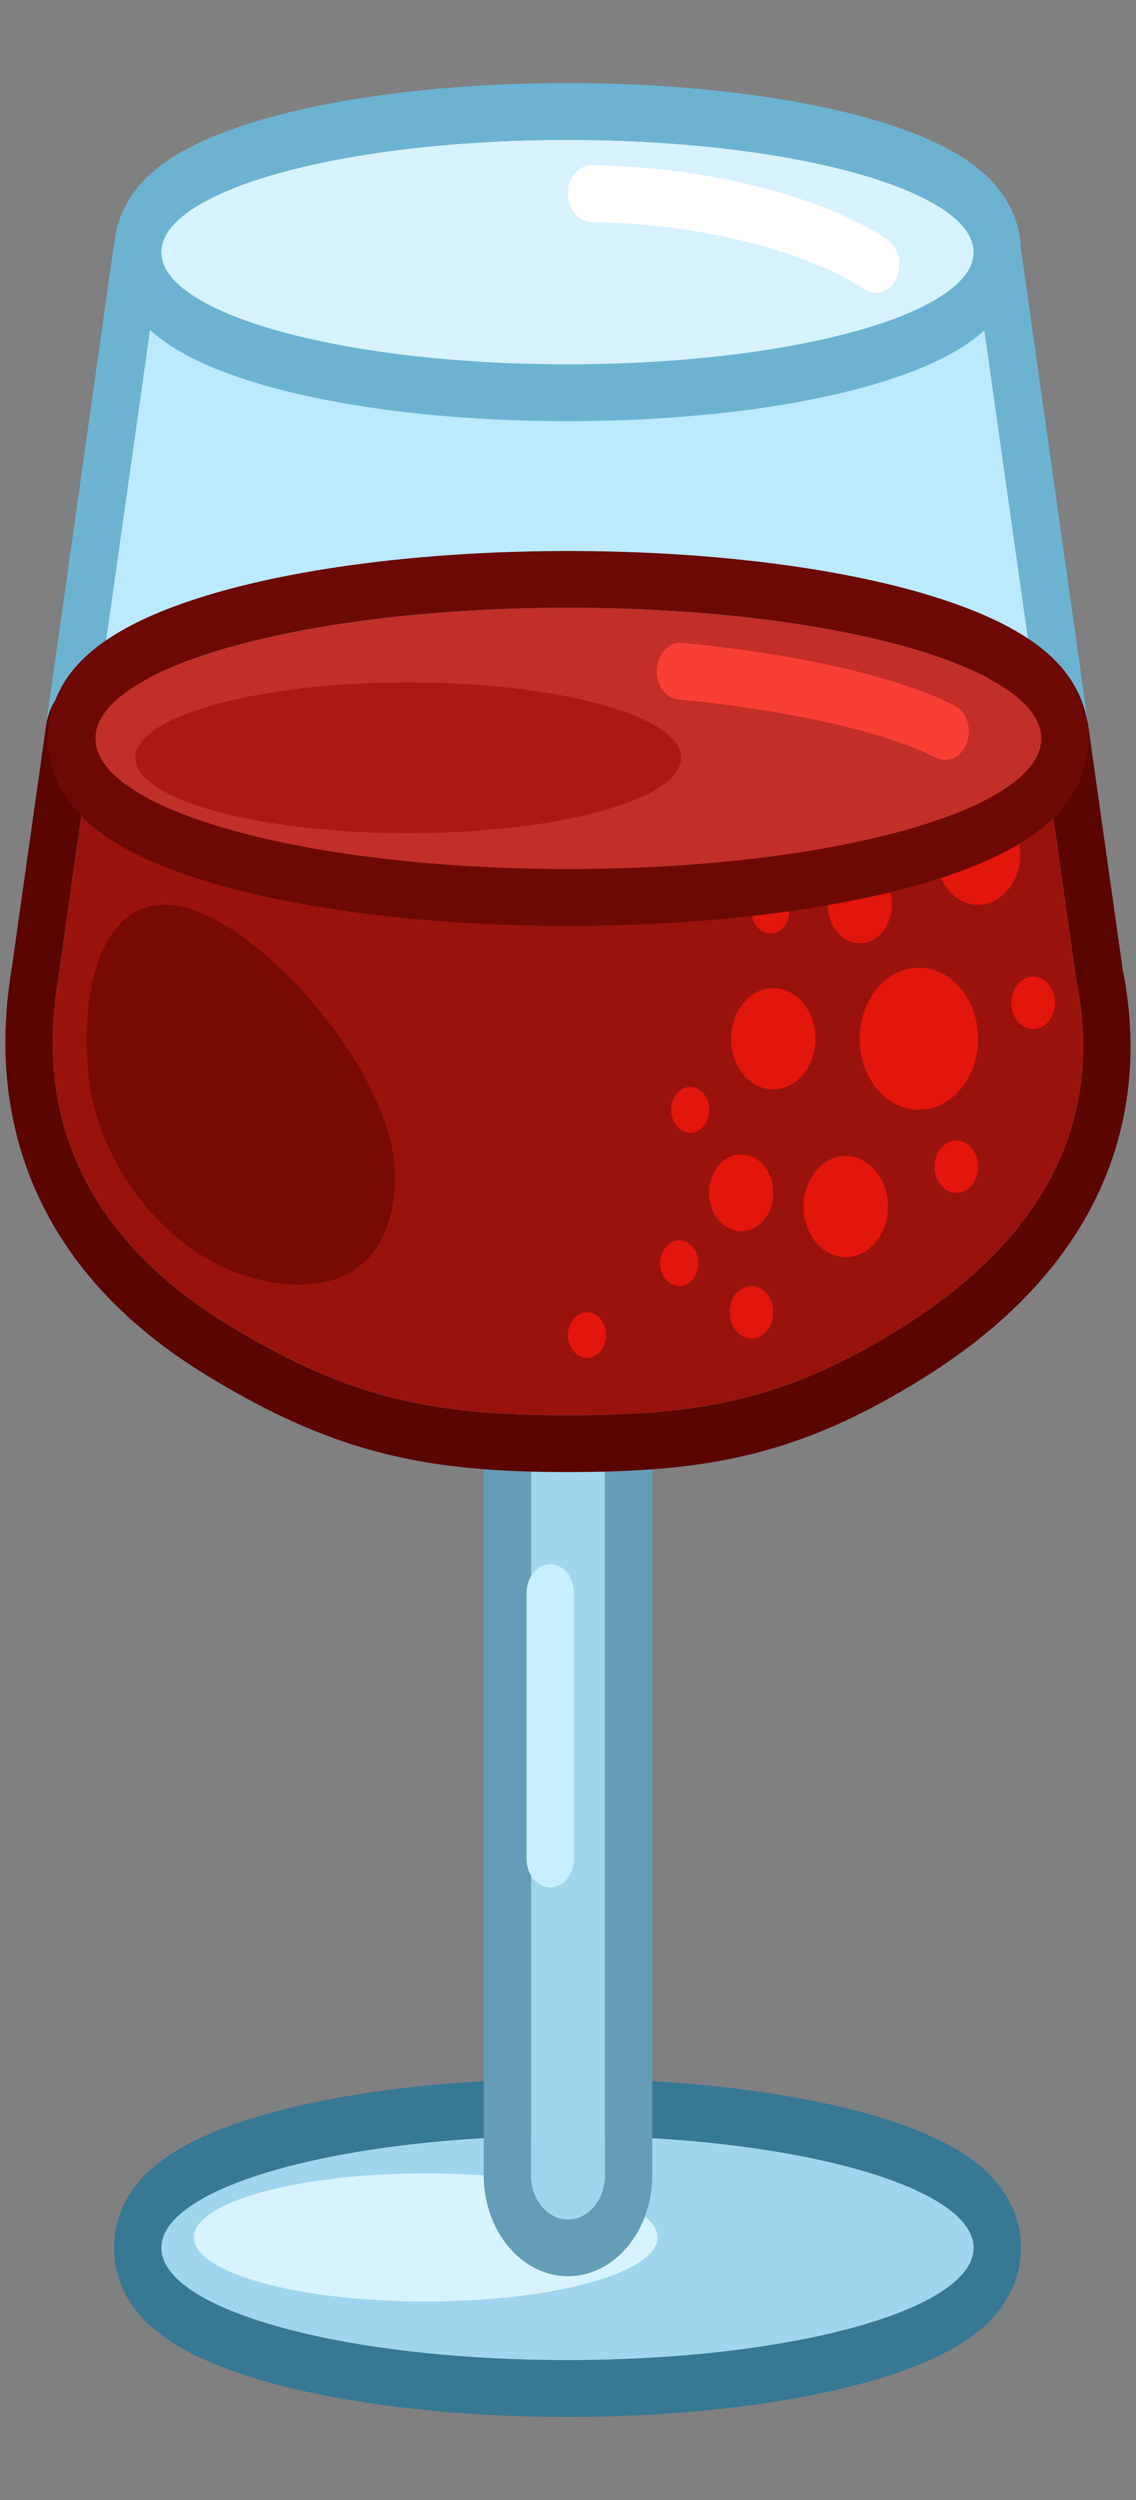<svg width="10" height="22" viewBox="0 0 10 22" fill="none" xmlns="http://www.w3.org/2000/svg">
<rect x="0" y="0" width="10" height="22" fill="#808080" stroke="none"/>
<path d="M8.571 19.781C8.571 20.327 6.97 20.769 4.995 20.769C3.021 20.769 1.42 20.327 1.42 19.781C1.42 19.236 3.021 18.794 4.995 18.794C6.97 18.794 8.571 19.236 8.571 19.781Z" fill="#A0D6ED"/>
<path fill-rule="evenodd" clip-rule="evenodd" d="M7.617 20.967C6.931 21.156 6.005 21.269 4.995 21.269C3.986 21.269 3.06 21.156 2.374 20.967C2.035 20.873 1.731 20.754 1.502 20.605C1.388 20.53 1.273 20.436 1.182 20.312C1.088 20.186 1.004 20.006 1.004 19.781C1.004 19.556 1.088 19.376 1.182 19.25C1.273 19.127 1.388 19.032 1.502 18.958C1.731 18.808 2.035 18.689 2.374 18.596C3.06 18.406 3.986 18.294 4.995 18.294C6.005 18.294 6.931 18.406 7.617 18.596C7.956 18.689 8.26 18.808 8.489 18.958C8.603 19.032 8.718 19.127 8.809 19.25C8.903 19.376 8.987 19.556 8.987 19.781C8.987 20.006 8.903 20.186 8.809 20.312C8.718 20.436 8.603 20.53 8.489 20.605C8.26 20.754 7.956 20.873 7.617 20.967ZM4.995 20.769C6.97 20.769 8.571 20.327 8.571 19.781C8.571 19.236 6.97 18.794 4.995 18.794C3.021 18.794 1.42 19.236 1.42 19.781C1.42 20.327 3.021 20.769 4.995 20.769Z" fill="#377894"/>
<path d="M5.788 19.689C5.788 20.001 4.874 20.253 3.747 20.253C2.62 20.253 1.707 20.001 1.707 19.689C1.707 19.378 2.62 19.126 3.747 19.126C4.874 19.126 5.788 19.378 5.788 19.689Z" fill="#D7F3FF"/>
<path d="M4.674 10.77C4.674 10.554 4.82 10.379 5 10.379C5.18 10.379 5.326 10.554 5.326 10.77V19.141C5.326 19.356 5.18 19.531 5 19.531C4.82 19.531 4.674 19.356 4.674 19.141V10.77Z" fill="#A0D6ED"/>
<path fill-rule="evenodd" clip-rule="evenodd" d="M5.742 10.77V19.141C5.742 19.632 5.41 20.031 5 20.031C4.59 20.031 4.258 19.632 4.258 19.141V10.77C4.258 10.278 4.59 9.879 5 9.879C5.41 9.879 5.742 10.278 5.742 10.77ZM5 10.379C4.82 10.379 4.674 10.554 4.674 10.77V19.141C4.674 19.356 4.82 19.531 5 19.531C5.18 19.531 5.326 19.356 5.326 19.141V10.77C5.326 10.554 5.18 10.379 5 10.379Z" fill="#649DB6"/>
<path fill-rule="evenodd" clip-rule="evenodd" d="M4.844 13.766C4.959 13.766 5.052 13.878 5.052 14.016V16.359C5.052 16.497 4.959 16.609 4.844 16.609C4.729 16.609 4.635 16.497 4.635 16.359V14.016C4.635 13.878 4.729 13.766 4.844 13.766Z" fill="#C8EFFF"/>
<path d="M1.403 2.312H8.582L9.473 8.619C9.756 9.985 9.056 10.983 7.94 11.681C6.904 12.329 6.163 12.454 4.993 12.454C3.823 12.454 3.089 12.311 2.045 11.681C1.294 11.227 0.224 10.329 0.512 8.619L1.403 2.312Z" fill="#BBE9FD"/>
<path fill-rule="evenodd" clip-rule="evenodd" d="M0.992 2.229C1.026 1.988 1.2 1.812 1.403 1.812H8.582C8.785 1.812 8.959 1.988 8.993 2.229L9.881 8.518C10.045 9.331 9.918 10.059 9.579 10.676C9.246 11.281 8.725 11.754 8.133 12.124C7.019 12.821 6.205 12.954 4.992 12.954C3.775 12.954 2.973 12.801 1.858 12.128C1.461 11.888 0.943 11.511 0.562 10.931C0.169 10.333 -0.066 9.537 0.102 8.528L0.992 2.229ZM0.512 8.619C0.224 10.329 1.294 11.227 2.045 11.681C3.088 12.311 3.823 12.454 4.992 12.454C6.162 12.454 6.904 12.329 7.94 11.681C9.056 10.983 9.755 9.985 9.473 8.619L8.582 2.312H1.403L0.512 8.619Z" fill="#6BB3D1"/>
<path d="M4.993 12.454C6.163 12.454 6.904 12.329 7.94 11.681C9.056 10.983 9.756 9.985 9.473 8.619L9.169 6.47H0.816L0.512 8.619C0.224 10.329 1.294 11.227 2.045 11.681C3.089 12.311 3.823 12.454 4.993 12.454Z" fill="#99130C"/>
<path fill-rule="evenodd" clip-rule="evenodd" d="M9.169 6.47L9.473 8.619C9.755 9.985 9.056 10.983 7.94 11.681C6.904 12.329 6.162 12.454 4.992 12.454C3.823 12.454 3.088 12.311 2.045 11.681C1.294 11.227 0.224 10.329 0.512 8.619L0.816 6.47H9.169ZM0.102 8.528C-0.066 9.537 0.169 10.333 0.562 10.931C0.943 11.511 1.461 11.888 1.858 12.127C2.973 12.801 3.775 12.954 4.992 12.954C6.205 12.954 7.019 12.821 8.133 12.124C8.725 11.754 9.246 11.281 9.579 10.676C9.918 10.059 10.045 9.331 9.881 8.518L9.58 6.387C9.546 6.146 9.373 5.97 9.169 5.97H0.816C0.612 5.97 0.439 6.146 0.405 6.387L0.102 8.528Z" fill="#5B0501"/>
<path d="M3.476 10.348C3.476 11.239 2.845 11.445 2.148 11.223C1.452 11.001 0.846 10.239 0.775 9.427C0.703 8.614 0.937 7.802 1.641 7.989C2.344 8.177 3.476 9.458 3.476 10.348Z" fill="#780A04"/>
<path d="M8.571 2.219C8.571 2.764 6.97 3.206 4.995 3.206C3.021 3.206 1.42 2.764 1.42 2.219C1.42 1.673 3.021 1.231 4.995 1.231C6.97 1.231 8.571 1.673 8.571 2.219Z" fill="#D7F3FF"/>
<path fill-rule="evenodd" clip-rule="evenodd" d="M7.617 3.404C6.931 3.594 6.005 3.706 4.995 3.706C3.986 3.706 3.06 3.594 2.374 3.404C2.035 3.31 1.731 3.192 1.502 3.042C1.388 2.968 1.273 2.873 1.182 2.75C1.088 2.624 1.004 2.444 1.004 2.219C1.004 1.993 1.088 1.814 1.182 1.688C1.273 1.565 1.388 1.47 1.502 1.395C1.731 1.246 2.035 1.127 2.374 1.033C3.06 0.844 3.986 0.731 4.995 0.731C6.005 0.731 6.931 0.844 7.617 1.033C7.956 1.127 8.26 1.246 8.489 1.395C8.603 1.47 8.718 1.565 8.809 1.688C8.903 1.814 8.987 1.993 8.987 2.219C8.987 2.444 8.903 2.624 8.809 2.75C8.718 2.873 8.603 2.968 8.489 3.042C8.26 3.192 7.956 3.31 7.617 3.404ZM4.995 3.206C6.97 3.206 8.571 2.764 8.571 2.219C8.571 1.673 6.97 1.231 4.995 1.231C3.021 1.231 1.42 1.673 1.42 2.219C1.42 2.764 3.021 3.206 4.995 3.206Z" fill="#6BB3D1"/>
<path fill-rule="evenodd" clip-rule="evenodd" d="M5 1.699C5.002 1.561 5.097 1.451 5.212 1.453C6.583 1.479 7.504 1.888 7.816 2.114C7.914 2.185 7.946 2.339 7.887 2.457C7.827 2.575 7.699 2.614 7.601 2.542C7.366 2.372 6.522 1.978 5.205 1.953C5.09 1.951 4.998 1.837 5 1.699Z" fill="white"/>
<path d="M8.61 9.141C8.61 9.487 8.377 9.766 8.089 9.766C7.802 9.766 7.568 9.487 7.568 9.141C7.568 8.796 7.802 8.516 8.089 8.516C8.377 8.516 8.61 8.796 8.61 9.141Z" fill="#E3160C"/>
<path d="M7.816 10.618C7.816 10.864 7.65 11.063 7.445 11.063C7.24 11.063 7.074 10.864 7.074 10.618C7.074 10.372 7.24 10.173 7.445 10.173C7.65 10.173 7.816 10.372 7.816 10.618Z" fill="#E3160C"/>
<path d="M6.807 10.497C6.807 10.684 6.681 10.835 6.525 10.835C6.37 10.835 6.243 10.684 6.243 10.497C6.243 10.31 6.37 10.159 6.525 10.159C6.681 10.159 6.807 10.31 6.807 10.497Z" fill="#E3160C"/>
<path d="M7.85 7.962C7.85 8.148 7.724 8.3 7.568 8.3C7.413 8.3 7.287 8.148 7.287 7.962C7.287 7.775 7.413 7.624 7.568 7.624C7.724 7.624 7.85 7.775 7.85 7.962Z" fill="#E3160C"/>
<path d="M7.998 6.87C7.998 6.981 7.923 7.071 7.83 7.071C7.738 7.071 7.663 6.981 7.663 6.87C7.663 6.759 7.738 6.669 7.83 6.669C7.923 6.669 7.998 6.759 7.998 6.87Z" fill="#E3160C"/>
<path d="M8.778 6.315C8.778 6.426 8.702 6.516 8.61 6.516C8.517 6.516 8.442 6.426 8.442 6.315C8.442 6.204 8.517 6.114 8.61 6.114C8.702 6.114 8.778 6.204 8.778 6.315Z" fill="#E3160C"/>
<path d="M6.147 11.116C6.147 11.227 6.072 11.317 5.98 11.317C5.887 11.317 5.812 11.227 5.812 11.116C5.812 11.005 5.887 10.915 5.98 10.915C6.072 10.915 6.147 11.005 6.147 11.116Z" fill="#E3160C"/>
<path d="M5.335 11.749C5.335 11.86 5.26 11.95 5.168 11.95C5.075 11.95 5 11.86 5 11.749C5 11.638 5.075 11.548 5.168 11.548C5.26 11.548 5.335 11.638 5.335 11.749Z" fill="#E3160C"/>
<path d="M6.244 9.766C6.244 9.878 6.168 9.968 6.076 9.968C5.983 9.968 5.908 9.878 5.908 9.766C5.908 9.655 5.983 9.565 6.076 9.565C6.168 9.565 6.244 9.655 6.244 9.766Z" fill="#E3160C"/>
<path d="M6.95 8.013C6.95 8.124 6.875 8.214 6.782 8.214C6.69 8.214 6.615 8.124 6.615 8.013C6.615 7.901 6.69 7.811 6.782 7.811C6.875 7.811 6.95 7.901 6.95 8.013Z" fill="#E3160C"/>
<path d="M7.178 9.141C7.178 9.387 7.012 9.587 6.807 9.587C6.602 9.587 6.436 9.387 6.436 9.141C6.436 8.896 6.602 8.696 6.807 8.696C7.012 8.696 7.178 8.896 7.178 9.141Z" fill="#E3160C"/>
<path d="M8.981 7.516C8.981 7.762 8.815 7.962 8.61 7.962C8.405 7.962 8.239 7.762 8.239 7.516C8.239 7.271 8.405 7.071 8.61 7.071C8.815 7.071 8.981 7.271 8.981 7.516Z" fill="#E3160C"/>
<path d="M9.287 8.825C9.287 8.952 9.201 9.056 9.095 9.056C8.989 9.056 8.903 8.952 8.903 8.825C8.903 8.698 8.989 8.595 9.095 8.595C9.201 8.595 9.287 8.698 9.287 8.825Z" fill="#E3160C"/>
<path d="M8.61 10.267C8.61 10.394 8.524 10.497 8.418 10.497C8.312 10.497 8.226 10.394 8.226 10.267C8.226 10.139 8.312 10.036 8.418 10.036C8.524 10.036 8.61 10.139 8.61 10.267Z" fill="#E3160C"/>
<path d="M6.807 11.548C6.807 11.675 6.721 11.778 6.615 11.778C6.509 11.778 6.423 11.675 6.423 11.548C6.423 11.42 6.509 11.317 6.615 11.317C6.721 11.317 6.807 11.42 6.807 11.548Z" fill="#E3160C"/>
<path d="M9.167 6.498C9.167 7.134 7.303 7.648 5.003 7.648C2.704 7.648 0.84 7.134 0.84 6.498C0.84 5.863 2.704 5.349 5.003 5.349C7.303 5.349 9.167 5.863 9.167 6.498Z" fill="#C12F28"/>
<path fill-rule="evenodd" clip-rule="evenodd" d="M8.041 7.799C7.248 8.018 6.175 8.148 5.003 8.148C3.832 8.148 2.758 8.018 1.966 7.799C1.573 7.69 1.226 7.554 0.968 7.385C0.839 7.301 0.712 7.196 0.613 7.062C0.512 6.926 0.423 6.735 0.423 6.498C0.423 6.262 0.512 6.071 0.613 5.934C0.712 5.801 0.839 5.696 0.968 5.612C1.226 5.443 1.573 5.307 1.966 5.198C2.758 4.979 3.832 4.849 5.003 4.849C6.175 4.849 7.248 4.979 8.041 5.198C8.433 5.307 8.78 5.443 9.039 5.612C9.168 5.696 9.295 5.801 9.393 5.934C9.495 6.071 9.583 6.262 9.583 6.498C9.583 6.735 9.495 6.926 9.393 7.062C9.295 7.196 9.168 7.301 9.039 7.385C8.78 7.554 8.433 7.69 8.041 7.799ZM5.003 7.648C7.303 7.648 9.167 7.134 9.167 6.498C9.167 5.863 7.303 5.349 5.003 5.349C2.704 5.349 0.84 5.863 0.84 6.498C0.84 7.134 2.704 7.648 5.003 7.648Z" fill="#6C0905"/>
<path d="M5.996 6.669C5.996 7.035 4.921 7.332 3.594 7.332C2.267 7.332 1.191 7.035 1.191 6.669C1.191 6.302 2.267 6.005 3.594 6.005C4.921 6.005 5.996 6.302 5.996 6.669Z" fill="#A91A13"/>
<path fill-rule="evenodd" clip-rule="evenodd" d="M5.782 5.886C5.791 5.749 5.891 5.646 6.006 5.657C6.661 5.719 7.741 5.877 8.4 6.207C8.507 6.26 8.557 6.406 8.513 6.534C8.468 6.661 8.346 6.721 8.24 6.668C7.649 6.373 6.631 6.218 5.973 6.155C5.858 6.145 5.773 6.024 5.782 5.886Z" fill="#F93F35"/>
</svg>
